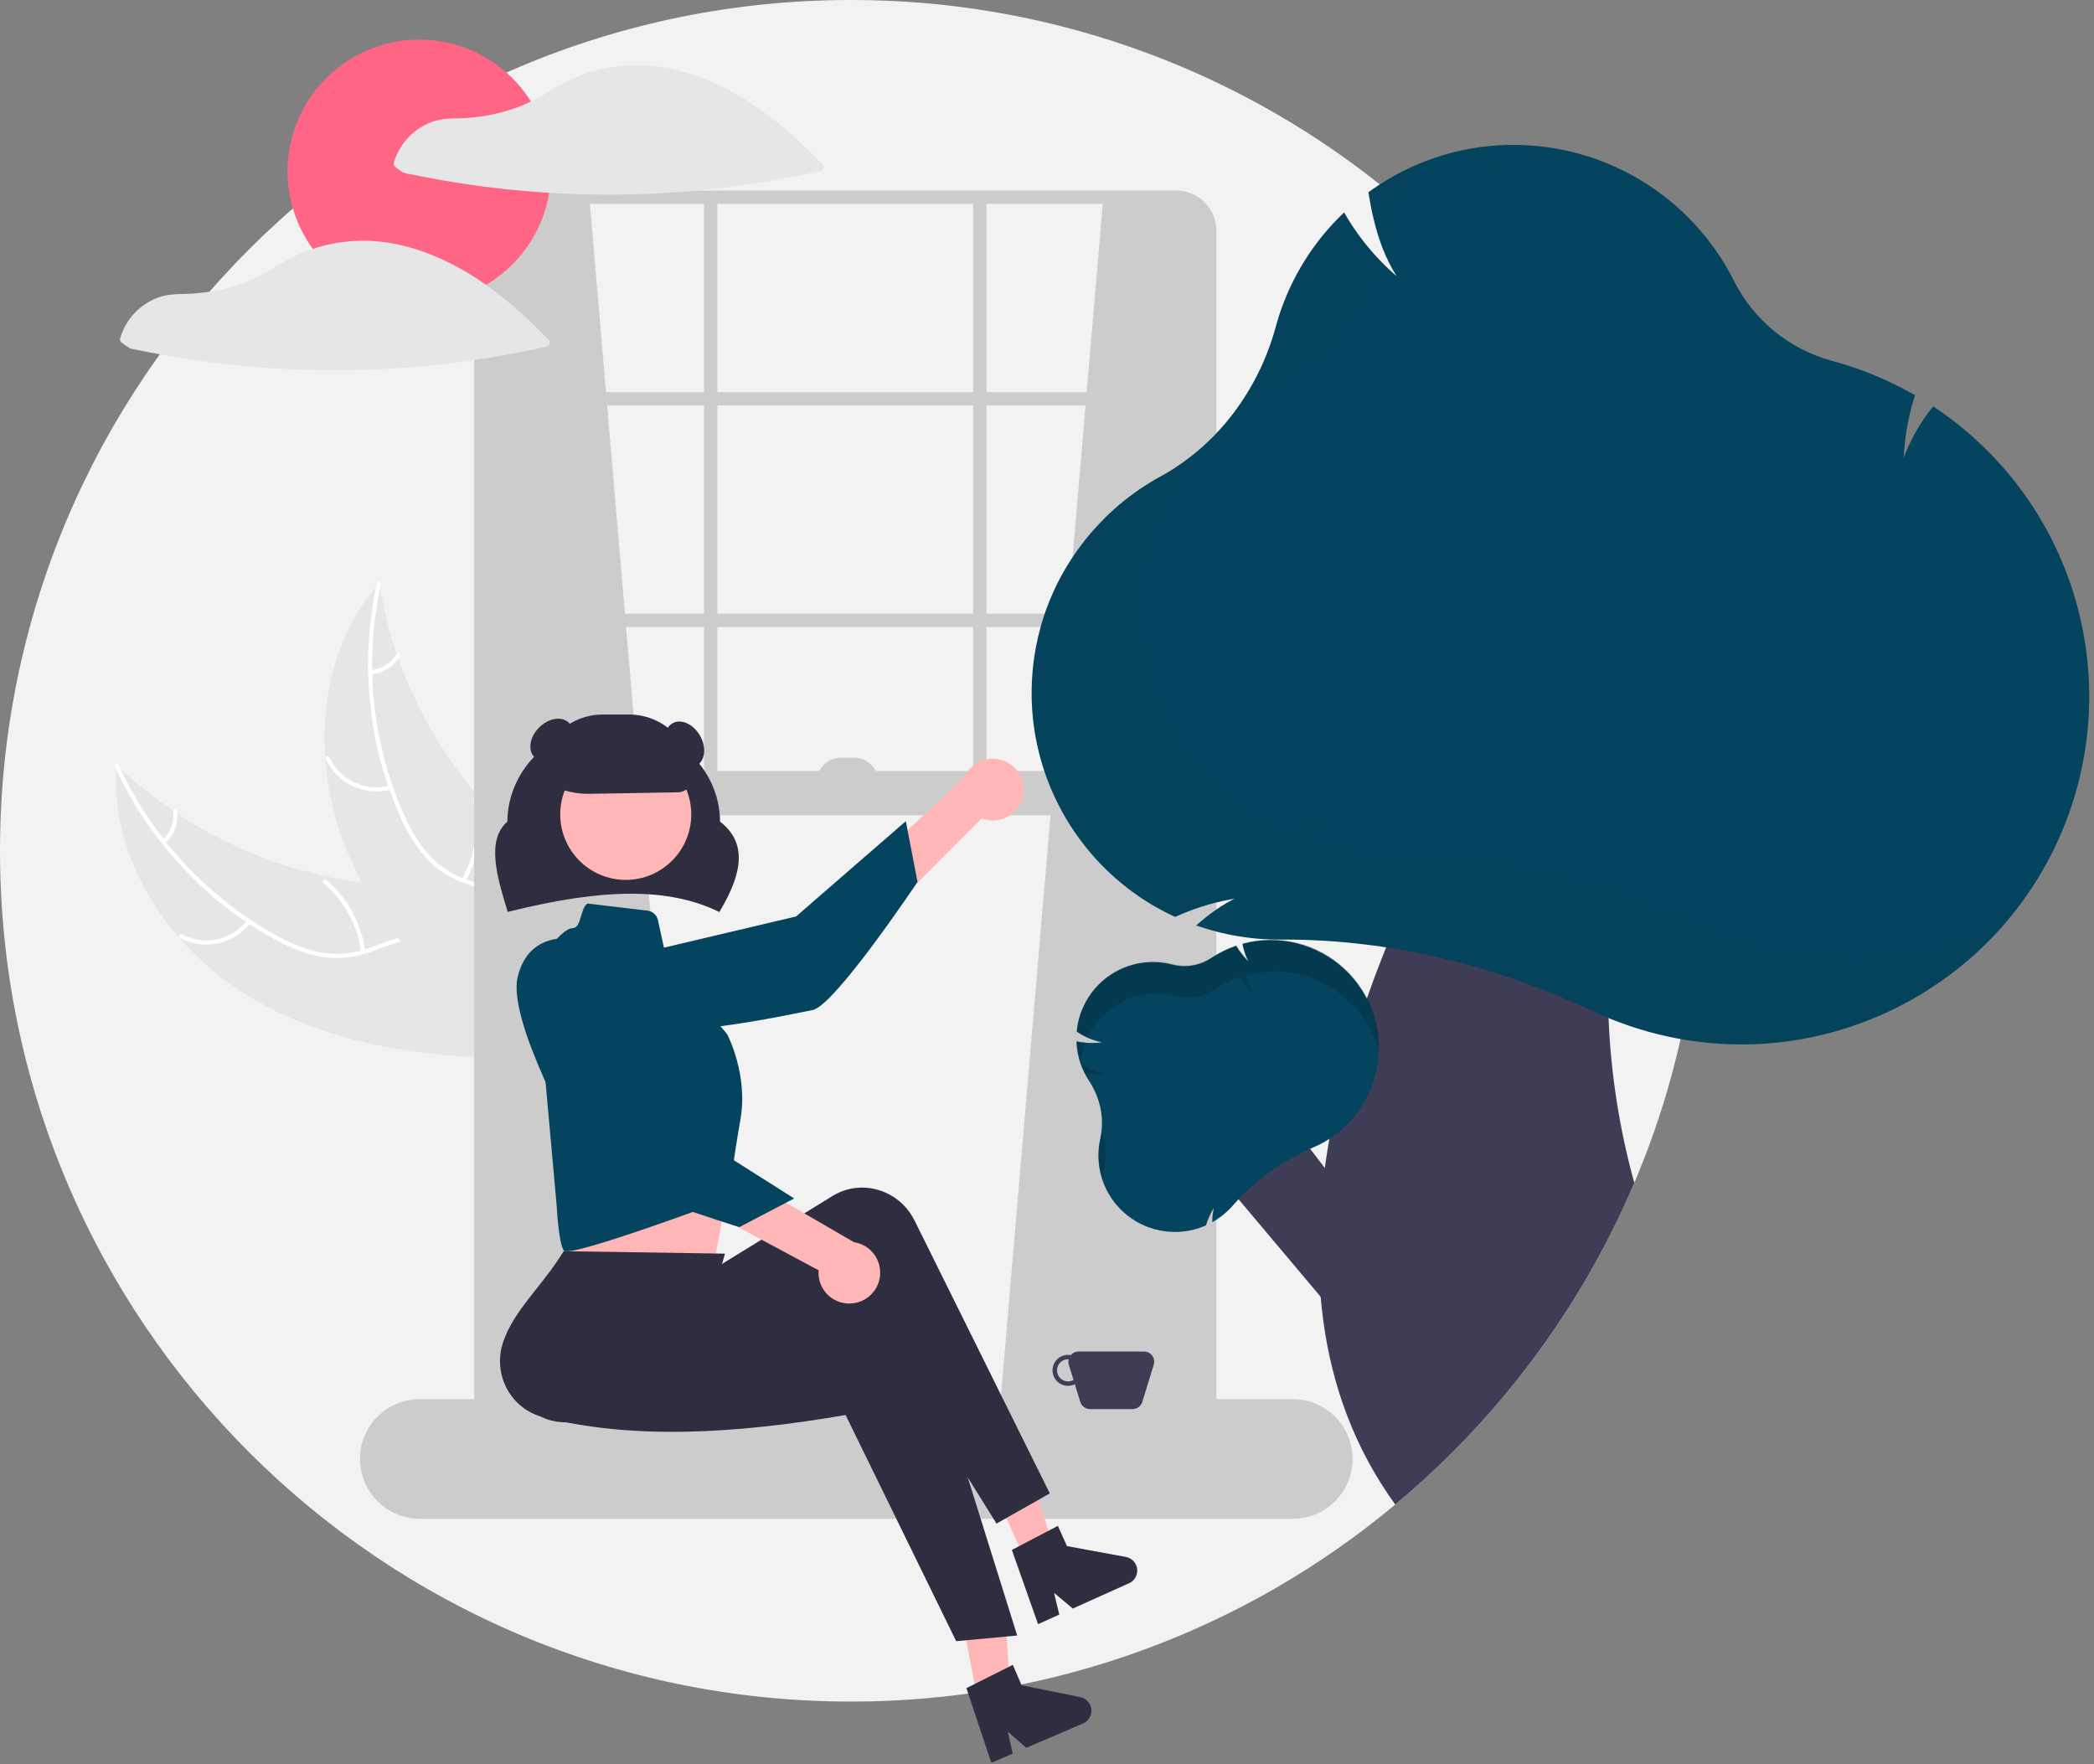 <svg width="330" height="278" viewBox="0 0 330 278" fill="none" xmlns="http://www.w3.org/2000/svg">
<rect x="0" y="0" width="330" height="278" fill="#808080" stroke="none"/>
<g clip-path="url(#clip0_106_29)">
<path d="M268.153 134.077C268.153 137.98 267.989 141.844 267.661 145.669C267.402 148.654 267.05 151.612 266.603 154.544C266.128 157.648 265.546 160.715 264.857 163.744V163.748C264.406 165.742 263.912 167.719 263.373 169.68C261.809 175.381 259.865 180.971 257.553 186.412C257.05 187.595 256.531 188.771 255.995 189.938C253.969 194.359 251.701 198.665 249.201 202.836C242.188 214.549 233.435 225.128 223.241 234.208C222.137 235.189 221.019 236.154 219.885 237.102C195.817 257.209 165.438 268.201 134.076 268.153C60.027 268.153 3.8147e-06 208.126 3.8147e-06 134.077C3.8147e-06 60.027 60.027 4.39934e-05 134.076 4.39934e-05C164.359 -0.048 193.757 10.202 217.445 29.067C218.555 29.947 219.651 30.847 220.734 31.766C226.016 36.246 230.945 41.125 235.479 46.361H235.482C256.597 70.701 268.201 101.854 268.153 134.077Z" fill="#F2F2F2"/>
<path d="M39.579 157.236C26.807 149.635 17.167 135.428 18.418 120.617C30.095 131.794 45.349 138.479 61.481 139.491C67.704 139.859 74.663 139.62 79.244 143.848C82.094 146.479 83.421 150.439 83.638 154.312C83.856 158.185 83.08 162.036 82.308 165.838L82.574 166.769C67.711 166.825 52.352 164.838 39.579 157.236Z" fill="#E6E6E6"/>
<path d="M18.73 120.602C23.847 131.789 32.36 141.08 43.058 147.155C45.358 148.442 47.803 149.548 50.402 150.061C52.939 150.541 55.558 150.334 57.987 149.46C60.268 148.69 62.513 147.639 64.942 147.438C67.502 147.225 69.872 148.213 71.734 149.943C74.012 152.06 75.394 154.869 76.65 157.662C78.044 160.764 79.444 164.009 82.117 166.24C82.441 166.51 82.003 166.997 81.679 166.727C77.028 162.846 76.268 156.346 72.55 151.775C70.815 149.642 68.427 148.019 65.59 148.061C63.108 148.099 60.793 149.181 58.49 149.98C56.071 150.819 53.648 151.213 51.095 150.844C48.483 150.466 45.99 149.454 43.667 148.231C38.421 145.418 33.649 141.798 29.527 137.504C24.795 132.628 20.933 126.979 18.106 120.801C17.931 120.419 18.556 120.222 18.73 120.602H18.73Z" fill="white"/>
<path d="M39.498 145.401C38.236 147.058 36.425 148.212 34.39 148.657C32.355 149.102 30.228 148.809 28.389 147.83C28.018 147.631 28.31 147.045 28.682 147.244C30.393 148.158 32.374 148.431 34.268 148.013C36.162 147.595 37.844 146.513 39.011 144.964C39.265 144.627 39.751 145.067 39.498 145.401L39.498 145.401Z" fill="white"/>
<path d="M56.881 150.002C56.35 145.777 54.246 141.908 50.988 139.166C50.665 138.894 51.103 138.407 51.426 138.678C54.81 141.538 56.992 145.57 57.536 149.967C57.587 150.386 56.933 150.419 56.881 150.002V150.002Z" fill="white"/>
<path d="M25.608 132.321C26.23 131.782 26.708 131.096 27 130.327C27.292 129.557 27.388 128.726 27.28 127.91C27.223 127.492 27.878 127.46 27.934 127.875C28.049 128.778 27.942 129.695 27.622 130.546C27.301 131.397 26.777 132.157 26.095 132.759C26.035 132.821 25.954 132.858 25.869 132.863C25.783 132.867 25.698 132.839 25.632 132.783C25.568 132.725 25.529 132.644 25.525 132.557C25.52 132.471 25.55 132.386 25.608 132.321V132.321Z" fill="white"/>
<path d="M59.761 91.924C59.804 92.185 59.847 92.445 59.895 92.708C60.49 96.203 61.368 99.644 62.52 102.997C62.605 103.258 62.695 103.521 62.787 103.779C65.649 111.828 69.98 119.276 75.56 125.744C77.783 128.315 80.199 130.714 82.786 132.919C86.359 135.965 90.475 138.982 92.766 142.914C93.009 143.322 93.227 143.744 93.419 144.179L83.689 166.373C83.642 166.412 83.6 166.454 83.552 166.493L83.204 167.397C83.063 167.293 82.918 167.181 82.777 167.077C82.695 167.017 82.615 166.952 82.532 166.891C82.478 166.85 82.424 166.808 82.373 166.773C82.355 166.759 82.337 166.745 82.324 166.734C82.273 166.699 82.229 166.662 82.183 166.629C81.374 166.009 80.568 165.382 79.765 164.749C79.76 164.746 79.76 164.746 79.757 164.739C73.653 159.896 67.898 154.5 63.146 148.403C63.003 148.219 62.855 148.034 62.717 147.84C60.59 145.08 58.692 142.15 57.043 139.08C56.145 137.397 55.333 135.669 54.61 133.903C52.75 129.337 51.621 124.507 51.262 119.589C50.549 109.787 52.978 99.865 59.275 92.484C59.436 92.295 59.595 92.111 59.761 91.924Z" fill="#E6E6E6"/>
<path d="M60.021 92.098C57.371 104.112 58.575 116.655 63.46 127.946C64.521 130.359 65.808 132.714 67.573 134.688C69.309 136.599 71.525 138.01 73.991 138.775C76.276 139.534 78.701 140.046 80.762 141.348C82.933 142.719 84.231 144.935 84.676 147.437C85.221 150.499 84.633 153.574 83.954 156.561C83.2 159.877 82.364 163.31 83.155 166.701C83.251 167.112 82.608 167.236 82.513 166.826C81.135 160.927 84.442 155.28 84.226 149.391C84.124 146.644 83.195 143.91 80.903 142.236C78.9 140.772 76.4 140.242 74.08 139.493C71.644 138.707 69.472 137.563 67.655 135.731C65.797 133.857 64.416 131.547 63.298 129.172C60.802 123.768 59.172 118.005 58.466 112.094C57.623 105.352 57.94 98.516 59.403 91.882C59.493 91.471 60.111 91.69 60.021 92.098Z" fill="white"/>
<path d="M61.673 124.403C59.667 124.966 57.527 124.797 55.634 123.927C53.741 123.057 52.219 121.543 51.34 119.654C51.164 119.271 51.75 118.979 51.927 119.362C52.742 121.122 54.16 122.533 55.924 123.339C57.688 124.146 59.683 124.295 61.547 123.76C61.953 123.645 62.076 124.288 61.673 124.403H61.673Z" fill="white"/>
<path d="M72.782 138.543C74.901 134.849 75.551 130.493 74.601 126.342C74.506 125.931 75.149 125.806 75.244 126.217C76.224 130.538 75.539 135.07 73.325 138.908C73.114 139.274 72.572 138.906 72.782 138.543Z" fill="white"/>
<path d="M58.457 105.596C59.279 105.54 60.073 105.281 60.77 104.842C61.466 104.403 62.043 103.798 62.448 103.081C62.654 102.713 63.196 103.081 62.991 103.447C62.54 104.237 61.902 104.905 61.134 105.391C60.365 105.878 59.489 106.169 58.583 106.239C58.498 106.253 58.411 106.234 58.339 106.185C58.268 106.137 58.218 106.064 58.198 105.98C58.182 105.895 58.2 105.807 58.249 105.735C58.297 105.663 58.372 105.613 58.457 105.596V105.596Z" fill="white"/>
<path d="M92.876 31.075L109.286 223.179L76.466 225.646V33.519C80.376 30.931 85.99 30.526 92.876 31.075Z" fill="#CCCCCC"/>
<path d="M173.88 31.075L157.47 223.179L190.291 225.646V33.519C186.38 30.931 180.766 30.526 173.88 31.075Z" fill="#CCCCCC"/>
<path d="M185.377 233.586H81.031C79.357 233.584 77.753 232.919 76.57 231.736C75.387 230.553 74.722 228.948 74.72 227.275V36.338C74.722 34.665 75.387 33.061 76.57 31.878C77.753 30.695 79.357 30.029 81.031 30.027H185.377C187.05 30.029 188.654 30.695 189.837 31.878C191.02 33.061 191.686 34.665 191.687 36.338V227.275C191.686 228.948 191.02 230.553 189.837 231.736C188.654 232.919 187.05 233.584 185.377 233.586ZM81.031 32.123C79.913 32.124 78.841 32.568 78.051 33.359C77.26 34.149 76.816 35.221 76.815 36.338V227.275C76.816 228.393 77.26 229.465 78.051 230.255C78.841 231.046 79.913 231.49 81.031 231.491H185.377C186.494 231.49 187.566 231.046 188.356 230.255C189.147 229.465 189.591 228.393 189.593 227.275V36.338C189.591 35.221 189.147 34.149 188.356 33.359C187.566 32.568 186.494 32.124 185.377 32.123L81.031 32.123Z" fill="#CCCCCC"/>
<path d="M190.64 61.801H75.767V63.896H190.64V61.801Z" fill="#CCCCCC"/>
<path d="M190.64 96.717H75.767V98.812H190.64V96.717Z" fill="#CCCCCC"/>
<path d="M113.045 31.075H110.95V126.395H113.045V31.075Z" fill="#CCCCCC"/>
<path d="M155.458 31.075H153.363V126.395H155.458V31.075Z" fill="#CCCCCC"/>
<path d="M203.733 239.347H66.165C63.665 239.347 61.267 238.354 59.499 236.586C57.731 234.818 56.738 232.42 56.738 229.92C56.738 227.42 57.731 225.022 59.499 223.254C61.267 221.486 63.665 220.493 66.165 220.493H203.733C206.234 220.493 208.632 221.486 210.399 223.254C212.167 225.022 213.161 227.42 213.161 229.92C213.161 232.42 212.167 234.818 210.399 236.586C208.632 238.354 206.234 239.347 203.733 239.347Z" fill="#CCCCCC"/>
<path d="M190.64 121.507H76.466V128.49H190.64V121.507Z" fill="#CCCCCC"/>
<path d="M113.37 143.731L113.225 143.661C105.441 139.901 95.249 139.905 80.176 143.673L80.015 143.714L79.967 143.555C78.372 138.326 76.566 132.405 79.959 129.491C80.007 120.942 87.506 114 96.717 114C105.927 114 113.425 120.938 113.475 129.485C118.523 133.345 116.117 139.048 113.451 143.592L113.37 143.731Z" fill="#2F2E41"/>
<path d="M161.208 125.424C161.069 126.117 160.779 126.771 160.359 127.34C159.94 127.908 159.401 128.378 158.78 128.716C158.159 129.054 157.472 129.251 156.767 129.295C156.061 129.338 155.355 129.226 154.698 128.967L127.192 156.608L124.738 148.026L152.056 122.357C152.564 121.282 153.45 120.43 154.544 119.963C155.639 119.497 156.866 119.448 157.994 119.826C159.123 120.204 160.073 120.983 160.665 122.014C161.257 123.046 161.451 124.26 161.208 125.424L161.208 125.424Z" fill="#FFB6B6"/>
<path d="M93.228 152.034C93.228 152.034 90.732 157.69 96.89 161.177C103.048 164.665 124.569 159.846 128.061 159.174C131.553 158.501 144.595 138.983 144.595 138.983L142.751 129.411L125.454 144.426L93.228 152.034Z" fill="#05445E"/>
<path d="M88.686 183.308L89.035 189.942C89.035 189.942 88.005 195.818 88.852 197.086C89.693 198.348 112.647 198.507 112.647 198.507C112.647 198.507 114.164 190.331 115.47 183.175L88.686 183.308Z" fill="#FFB6B6"/>
<path d="M154.682 271.023L159.48 270.054L158.107 250.671L151.025 252.102L154.682 271.023Z" fill="#FFB6B6"/>
<path d="M161.556 245.799L166.017 243.793L160.229 225.247L153.645 228.208L161.556 245.799Z" fill="#FFB6B6"/>
<path d="M165.442 235.349L157.042 240.106L136.325 206.816C121.782 216.614 107.561 221.306 93.225 223.81C88.378 224.673 83.436 224.236 82.506 219.302C82.462 219.072 82.428 218.84 82.402 218.607C81.829 213.218 88.532 206.311 89.384 199.718L107.729 198.617L109.991 201.517L131.207 188.474C135.473 185.851 141.085 187.27 143.74 191.643C143.88 191.874 144.011 192.11 144.131 192.353L165.442 235.349Z" fill="#2F2E41"/>
<path d="M160.3 257.744L150.689 258.637L133.261 222.994C115.979 225.967 99.675 226.919 85.573 223.323C80.799 222.123 77.88 217.193 79.055 212.312C79.11 212.084 79.173 211.858 79.245 211.635C80.933 206.485 85.351 202.842 88.832 197.178L114.256 197.564L111.416 207.362L136.114 204.166C141.081 203.524 145.618 207.119 146.246 212.196C146.279 212.464 146.301 212.734 146.311 213.004L160.3 257.744Z" fill="#2F2E41"/>
<path d="M98.613 138.664C104.315 138.664 108.937 134.041 108.937 128.34C108.937 122.638 104.315 118.016 98.613 118.016C92.912 118.016 88.29 122.638 88.29 128.34C88.29 134.041 92.912 138.664 98.613 138.664Z" fill="#FFB6B6"/>
<path d="M92.561 142.39L102.027 143.504C102.426 143.551 102.801 143.721 103.099 143.991C103.396 144.261 103.603 144.617 103.688 145.01L105.194 151.899L114.578 162.95C114.578 162.95 117.948 169.268 116.684 176.429C115.42 183.59 114.865 188.91 114.865 188.91C114.865 188.91 89.692 198.349 88.85 197.085C88.007 195.821 87.734 190.081 87.734 190.081L84.364 152.593C84.364 152.593 88.155 146.274 90.261 146.274C91.621 146.229 91.446 143.169 92.561 142.39Z" fill="#05445E"/>
<path d="M115.121 191.215C116.448 191.215 117.524 189.924 117.524 188.331C117.524 186.738 116.448 185.447 115.121 185.447C113.794 185.447 112.717 186.738 112.717 188.331C112.717 189.924 113.794 191.215 115.121 191.215Z" fill="#05445E"/>
<path d="M152.3 266.033L159.616 262.366L160.995 265.583L170.247 267.453C170.704 267.545 171.119 267.781 171.432 268.127C171.746 268.472 171.941 268.908 171.988 269.372C172.036 269.835 171.935 270.302 171.698 270.704C171.462 271.106 171.104 271.422 170.675 271.605L161.736 275.437L158.832 272.916L159.594 276.355L156.224 277.8L152.3 266.033Z" fill="#2F2E41"/>
<path d="M159.462 244.256L166.712 240.461L168.147 243.654L177.43 245.361C177.889 245.445 178.308 245.674 178.628 246.013C178.947 246.353 179.15 246.786 179.206 247.248C179.262 247.711 179.168 248.18 178.939 248.586C178.71 248.992 178.357 249.314 177.932 249.505L169.062 253.493L166.113 251.023L166.936 254.449L163.591 255.953L159.462 244.256Z" fill="#2F2E41"/>
<path d="M92.715 125.101C89.987 125.106 87.326 124.266 85.094 122.697L85.02 122.645V122.554C85.023 119.916 86.072 117.387 87.938 115.521C89.803 113.656 92.333 112.606 94.971 112.603H99.161C101.799 112.606 104.328 113.656 106.194 115.521C108.059 117.387 109.109 119.916 109.112 122.554C109.109 123.158 108.871 123.737 108.447 124.168C108.024 124.598 107.449 124.847 106.846 124.86L92.95 125.099C92.872 125.101 92.793 125.101 92.715 125.101Z" fill="#2F2E41"/>
<path d="M109.81 120.643C111.146 119.872 111.369 117.757 110.309 115.92C109.248 114.083 107.305 113.219 105.969 113.991C104.633 114.762 104.41 116.877 105.471 118.714C106.531 120.551 108.474 121.414 109.81 120.643Z" fill="#2F2E41"/>
<path d="M88.915 118.594C90.415 117.094 90.747 114.994 89.656 113.903C88.565 112.812 86.465 113.144 84.965 114.643C83.465 116.143 83.134 118.244 84.224 119.334C85.315 120.425 87.415 120.094 88.915 118.594Z" fill="#2F2E41"/>
<path d="M180.283 212.986H169.979C169.746 212.986 169.517 213.036 169.306 213.133C169.095 213.231 168.907 213.373 168.757 213.551C168.377 213.481 167.986 213.502 167.616 213.613C167.245 213.724 166.907 213.92 166.627 214.187C166.348 214.454 166.136 214.784 166.008 215.149C165.881 215.513 165.842 215.903 165.894 216.286C165.947 216.669 166.089 217.034 166.31 217.351C166.531 217.668 166.824 217.928 167.165 218.11C167.506 218.292 167.885 218.391 168.272 218.398C168.658 218.405 169.04 218.32 169.388 218.15L170.242 220.928C170.344 221.257 170.548 221.545 170.825 221.749C171.102 221.954 171.437 222.064 171.781 222.064H178.481C178.825 222.064 179.161 221.954 179.438 221.749C179.715 221.545 179.919 221.257 180.02 220.928L181.822 215.07C181.897 214.829 181.913 214.574 181.871 214.326C181.828 214.077 181.728 213.842 181.579 213.64C181.429 213.437 181.234 213.272 181.009 213.159C180.784 213.045 180.535 212.986 180.283 212.986ZM168.323 217.7C167.86 217.7 167.415 217.516 167.088 217.188C166.761 216.861 166.577 216.417 166.577 215.954C166.577 215.491 166.761 215.047 167.088 214.719C167.415 214.392 167.86 214.208 168.323 214.208C168.354 214.208 168.384 214.216 168.416 214.218C168.346 214.499 168.355 214.793 168.44 215.07L169.177 217.467C168.918 217.617 168.623 217.698 168.323 217.7Z" fill="#3F3D56"/>
<path d="M134.269 205.407C133.566 205.472 132.856 205.382 132.191 205.143C131.526 204.904 130.921 204.523 130.42 204.025C129.918 203.527 129.532 202.926 129.288 202.262C129.044 201.599 128.948 200.891 129.007 200.186L94.637 181.768L102.154 176.954L134.582 195.759C135.758 195.938 136.828 196.541 137.589 197.456C138.35 198.371 138.749 199.533 138.711 200.722C138.672 201.911 138.199 203.045 137.38 203.908C136.562 204.772 135.455 205.305 134.269 205.407Z" fill="#FFB6B6"/>
<path d="M89.273 147.919C89.273 147.919 83.14 147.151 81.566 154.051C79.992 160.95 90.782 180.184 92.428 183.336C94.075 186.488 116.514 193.382 116.514 193.382L125.155 188.869L105.808 176.607L89.273 147.919Z" fill="#05445E"/>
<path d="M132.505 119.412H134.6C135.619 119.412 136.596 119.817 137.316 120.537C138.036 121.257 138.441 122.234 138.441 123.253H128.665C128.665 122.234 129.069 121.257 129.789 120.537C130.51 119.817 131.487 119.412 132.505 119.412Z" fill="#CCCCCC"/>
<path d="M66.075 47.753C77.538 47.753 86.83 38.461 86.83 26.998C86.83 15.536 77.538 6.244 66.075 6.244C54.613 6.244 45.321 15.536 45.321 26.998C45.321 38.461 54.613 47.753 66.075 47.753Z" fill="#FF6584"/>
<path d="M129.621 25.917C124.128 20.155 117.749 14.898 110.197 12.12C108.094 11.344 105.912 10.795 103.691 10.486C103.674 10.483 103.657 10.487 103.639 10.485C103.603 10.476 103.566 10.469 103.529 10.464C100.423 10.068 97.27 10.258 94.234 11.025C92.749 11.398 91.301 11.902 89.906 12.533C88.506 13.216 87.15 13.984 85.845 14.834C83.082 16.488 80.041 17.622 76.87 18.182C75.279 18.469 73.667 18.627 72.05 18.655C70.648 18.683 69.325 18.732 67.996 19.239C66.576 19.773 65.3 20.631 64.271 21.745C63.242 22.86 62.488 24.199 62.068 25.657C62.036 25.787 62.046 25.923 62.096 26.047C62.147 26.171 62.235 26.276 62.349 26.346C62.708 26.604 63.059 26.896 63.437 27.125C63.773 27.279 64.132 27.377 64.499 27.415C65.1 27.542 65.701 27.665 66.303 27.784C68.521 28.224 70.749 28.613 72.985 28.951C77.511 29.636 82.061 30.119 86.635 30.399C95.799 30.954 104.995 30.678 114.109 29.573C119.231 28.953 124.318 28.073 129.351 26.937C129.453 26.907 129.546 26.852 129.62 26.775C129.694 26.699 129.747 26.605 129.774 26.503C129.801 26.4 129.801 26.292 129.774 26.189C129.748 26.087 129.695 25.993 129.621 25.917Z" fill="#E6E6E6"/>
<path d="M67.06 39.793C64.957 39.016 62.775 38.468 60.554 38.158C60.537 38.156 60.52 38.16 60.502 38.158C60.466 38.149 60.429 38.142 60.392 38.137C57.286 37.741 54.133 37.931 51.097 38.698C49.612 39.07 48.164 39.575 46.769 40.206C45.369 40.888 44.013 41.657 42.708 42.507C39.945 44.161 36.904 45.295 33.733 45.855C32.142 46.141 30.53 46.3 28.913 46.328C27.511 46.356 26.188 46.405 24.859 46.912C23.439 47.446 22.164 48.304 21.134 49.418C20.105 50.532 19.351 51.872 18.931 53.33C18.899 53.459 18.909 53.596 18.959 53.72C19.01 53.844 19.098 53.949 19.212 54.019C19.571 54.276 19.922 54.569 20.3 54.798C20.636 54.952 20.995 55.05 21.362 55.088C21.963 55.215 22.564 55.337 23.166 55.457C25.384 55.896 27.612 56.285 29.848 56.624C34.374 57.309 38.924 57.792 43.498 58.072C52.662 58.627 61.858 58.35 70.972 57.246C76.094 56.626 81.181 55.746 86.214 54.61C86.316 54.58 86.409 54.524 86.483 54.448C86.557 54.372 86.61 54.278 86.637 54.175C86.664 54.073 86.664 53.965 86.638 53.862C86.611 53.76 86.558 53.666 86.484 53.589C80.991 47.827 74.612 42.571 67.06 39.793Z" fill="#E6E6E6"/>
<path d="M216.73 194.515L200.769 173.548L188.176 180.669L214.862 212.359L216.73 194.515Z" fill="#3F3D56"/>
<path d="M253.495 160.431C253.85 169.218 255.211 177.935 257.553 186.412C257.05 187.595 256.531 188.771 255.995 189.938C253.969 194.359 251.701 198.665 249.201 202.836C242.188 214.549 233.435 225.127 223.241 234.208C222.138 235.189 221.019 236.154 219.885 237.102C213.423 228.192 209.934 218.36 208.555 208.241C208.381 206.956 208.238 205.657 208.129 204.365V204.358C207.864 201.219 207.779 198.067 207.874 194.917C207.878 194.666 207.885 194.411 207.895 194.156C208.018 190.79 208.321 187.417 208.779 184.076V184.072C208.831 183.688 208.883 183.304 208.943 182.92C209.11 181.768 209.299 180.616 209.505 179.47C210.704 172.865 212.377 166.355 214.512 159.991V159.987C214.571 159.802 214.631 159.621 214.697 159.439C214.927 158.748 215.161 158.064 215.402 157.379C215.417 157.326 215.436 157.273 215.458 157.222C215.769 156.328 216.087 155.441 216.411 154.562C216.499 154.317 216.589 154.073 216.684 153.828C217.05 152.847 217.424 151.873 217.804 150.913C217.923 150.606 218.045 150.298 218.168 149.995C218.262 149.761 218.353 149.527 218.45 149.296V149.293C219.006 147.921 219.568 146.575 220.137 145.257C221.733 141.548 223.374 138.06 224.973 134.845L224.976 134.841C231.614 121.528 237.647 112.883 237.647 112.883L260.304 120.215C257.601 125.009 255.51 132.079 254.365 140.421C253.482 147.051 253.191 153.746 253.495 160.427L253.495 160.431Z" fill="#3F3D56"/>
<path d="M215.839 158.298C215.706 157.987 215.556 157.683 215.402 157.379C214.606 155.837 213.58 154.425 212.361 153.189C212.18 153.004 211.991 152.819 211.795 152.645C209.692 150.708 207.135 149.332 204.359 148.645C201.584 147.957 198.68 147.981 195.916 148.713L195.902 148.72L195.797 148.748L195.821 148.867C195.926 149.42 196.078 149.963 196.275 150.49C196.328 150.634 196.387 150.77 196.446 150.906C196.471 150.969 196.502 151.025 196.53 151.087C196.53 151.087 196.527 151.091 196.534 151.091C196.534 151.094 196.537 151.098 196.537 151.101C196.604 151.231 196.666 151.363 196.736 151.489C196.593 151.353 196.457 151.213 196.324 151.07C196.195 150.937 196.076 150.798 195.958 150.658C195.551 150.183 195.183 149.677 194.858 149.143L194.802 149.048L194.704 149.087C193.387 149.543 192.13 150.159 190.961 150.92L190.835 151.004C189.943 151.589 188.938 151.981 187.885 152.153C186.832 152.325 185.754 152.274 184.722 152.002C183.095 151.583 181.398 151.506 179.74 151.777C178.081 152.048 176.497 152.661 175.088 153.577C174.155 154.185 173.311 154.921 172.582 155.763C172.519 155.836 172.456 155.913 172.393 155.986C172.26 156.147 172.135 156.311 172.012 156.478C170.7 158.233 169.894 160.314 169.684 162.494L169.677 162.575L169.743 162.62C170.924 163.43 172.26 163.986 173.667 164.254C172.784 164.378 171.889 164.4 171 164.321H170.996C170.593 164.287 170.192 164.231 169.795 164.153L169.722 164.139H169.718L169.628 164.122L169.642 164.289C169.746 166.423 170.417 168.49 171.586 170.277L171.621 170.326C171.634 170.344 171.646 170.363 171.656 170.382C172.152 171.14 172.564 171.948 172.885 172.795C173.702 174.897 173.881 177.193 173.402 179.397C172.86 181.754 173.04 184.22 173.919 186.474C174.799 188.727 176.336 190.663 178.332 192.03C180.085 193.236 182.128 193.953 184.25 194.107C184.54 194.132 184.833 194.146 185.127 194.146C186.806 194.151 188.467 193.805 190.004 193.13L190.06 193.109L190.074 193.046C190.37 192.092 190.785 191.179 191.31 190.329C191.138 190.999 191.052 191.688 191.052 192.379V192.609L191.251 192.494C191.422 192.393 191.597 192.285 191.754 192.183C192.697 191.567 193.551 190.825 194.292 189.977C194.582 189.641 194.875 189.317 195.183 188.992L195.186 188.989C195.783 188.353 196.415 187.732 197.071 187.138C198.468 185.884 199.962 184.743 201.541 183.727C203.118 182.714 204.767 181.818 206.474 181.045H206.478C206.67 180.954 206.865 180.867 207.057 180.783C207.908 180.413 208.726 179.974 209.505 179.471C209.533 179.453 209.557 179.439 209.582 179.422C212.957 177.212 215.439 173.875 216.584 170.007C217.73 166.139 217.466 161.989 215.839 158.298L215.839 158.298Z" fill="#05445E"/>
<path opacity="0.15" d="M173.977 184.355C173.882 184.779 173.81 185.208 173.761 185.641C173.111 183.587 173.017 181.397 173.488 179.294C173.561 178.973 173.615 178.647 173.658 178.32C174.303 180.267 174.413 182.351 173.977 184.355Z" fill="black"/>
<path opacity="0.15" d="M174.241 169.209C173.207 169.353 172.158 169.357 171.123 169.224C170.852 168.712 170.617 168.182 170.422 167.637C171.575 168.415 172.875 168.95 174.241 169.209Z" fill="black"/>
<path opacity="0.15" d="M171.04 164.208C170.658 165.185 170.404 166.206 170.285 167.248C169.967 166.256 169.779 165.227 169.726 164.186L169.717 164.018L169.882 164.05C170.265 164.122 170.652 164.175 171.04 164.208Z" fill="black"/>
<path opacity="0.15" d="M175.179 153.473C176.586 152.556 178.169 151.942 179.826 151.671C181.484 151.399 183.18 151.476 184.806 151.897C185.839 152.169 186.917 152.222 187.971 152.05C189.025 151.878 190.031 151.486 190.923 150.9L191.05 150.816C192.217 150.054 193.473 149.437 194.79 148.979L194.891 148.944L194.946 149.035C195.467 149.896 196.098 150.686 196.823 151.383C196.383 150.563 196.074 149.678 195.909 148.761L195.885 148.64L196.004 148.609C198.597 147.923 201.315 147.859 203.936 148.423C206.558 148.988 209.009 150.164 211.089 151.856C213.17 153.547 214.821 155.707 215.908 158.159C216.995 160.61 217.487 163.284 217.344 165.962C216.794 163.779 215.816 161.726 214.467 159.924C213.118 158.121 211.425 156.604 209.486 155.461C207.547 154.318 205.4 153.57 203.169 153.263C200.939 152.955 198.67 153.093 196.494 153.669L196.375 153.7L196.398 153.821C196.563 154.738 196.872 155.623 197.312 156.444C196.587 155.746 195.956 154.957 195.435 154.095L195.38 154.005L195.28 154.039C193.962 154.497 192.706 155.114 191.539 155.877L191.413 155.96C190.52 156.546 189.514 156.938 188.46 157.11C187.406 157.282 186.328 157.23 185.296 156.957C182.593 156.255 179.73 156.513 177.196 157.687C174.662 158.86 172.613 160.876 171.399 163.391C170.859 163.131 170.335 162.838 169.83 162.514L169.762 162.471L169.77 162.39C169.944 160.593 170.52 158.858 171.457 157.314C172.393 155.771 173.665 154.458 175.179 153.473Z" fill="black"/>
<path d="M304.982 64.259L304.65 64.039L304.41 64.353C302.545 66.701 301.062 69.327 300.014 72.136C300.158 68.9 300.724 65.697 301.697 62.607L301.801 62.283L301.501 62.112C297.594 59.9 293.432 58.173 289.106 56.972L288.635 56.846C285.319 55.937 282.233 54.338 279.577 52.156C276.921 49.973 274.754 47.255 273.219 44.179C269.652 37.119 264.017 31.315 257.065 27.541C250.113 23.768 242.176 22.204 234.313 23.058H234.309C234.225 23.065 234.138 23.076 234.054 23.086C233.911 23.1 233.771 23.118 233.632 23.135C233.345 23.174 233.066 23.212 232.787 23.254C232.549 23.289 232.308 23.327 232.071 23.369C231.945 23.387 231.823 23.407 231.701 23.432C231.579 23.453 231.453 23.474 231.331 23.498H231.327C228.983 23.942 226.685 24.602 224.463 25.471H224.459V25.474L223.897 25.695C223.318 25.932 222.743 26.183 222.172 26.449C222.043 26.508 221.918 26.571 221.788 26.63C221.753 26.648 221.715 26.665 221.68 26.686C221.313 26.861 220.95 27.042 220.591 27.234C220.538 27.259 220.486 27.287 220.434 27.315L220.098 27.493C219.362 27.891 218.638 28.313 217.927 28.76C217.867 28.795 217.811 28.83 217.752 28.868C217.689 28.91 217.623 28.952 217.56 28.994C217.522 29.015 217.483 29.043 217.445 29.067C217.337 29.134 217.232 29.203 217.127 29.277C216.918 29.413 216.708 29.553 216.502 29.696C216.289 29.839 216.08 29.989 215.87 30.139L215.661 30.289L215.699 30.548C215.734 30.761 215.765 30.974 215.804 31.183C215.839 31.393 215.874 31.599 215.912 31.805C215.971 32.15 216.038 32.493 216.104 32.824C216.149 33.044 216.191 33.261 216.24 33.474C216.286 33.694 216.335 33.914 216.387 34.134C216.488 34.587 216.596 35.028 216.712 35.46C216.767 35.677 216.827 35.893 216.89 36.106C216.925 36.236 216.96 36.365 216.998 36.49C217.026 36.578 217.054 36.665 217.082 36.752C217.089 36.78 217.096 36.812 217.106 36.843C217.114 36.873 217.123 36.902 217.134 36.93C217.173 37.06 217.211 37.185 217.249 37.307C217.27 37.374 217.291 37.44 217.316 37.503C217.365 37.653 217.417 37.807 217.469 37.953C217.525 38.121 217.585 38.289 217.644 38.453C217.658 38.495 217.672 38.533 217.686 38.575C217.696 38.606 217.707 38.638 217.721 38.669C217.735 38.704 217.749 38.742 217.763 38.777C217.822 38.934 217.881 39.095 217.944 39.252C217.965 39.308 217.986 39.367 218.011 39.423C218.577 40.846 219.272 42.213 220.088 43.508C219.184 42.733 218.313 41.912 217.476 41.043C216.184 39.701 214.994 38.264 213.915 36.745C213.828 36.627 213.74 36.504 213.66 36.382C213.496 36.148 213.335 35.914 213.178 35.677C213.011 35.432 212.85 35.178 212.693 34.926C212.588 34.759 212.483 34.587 212.382 34.42C212.281 34.259 212.187 34.102 212.096 33.942L211.823 33.474H211.82V33.477L211.436 33.854C211.282 34.004 211.129 34.155 210.978 34.305C206.286 39.026 202.886 44.876 201.108 51.291L201.055 51.483L201.003 51.682C200.902 52.038 200.801 52.384 200.692 52.737V52.74C200.588 53.089 200.476 53.438 200.357 53.781C200.249 54.105 200.137 54.427 200.018 54.748C199.98 54.856 199.938 54.964 199.893 55.073C199.819 55.282 199.739 55.488 199.659 55.698C199.62 55.792 199.582 55.89 199.544 55.984C199.449 56.214 199.355 56.445 199.261 56.672C199.247 56.707 199.229 56.745 199.212 56.78C199.184 56.85 199.153 56.92 199.125 56.986C199.051 57.154 198.974 57.325 198.901 57.492C198.849 57.6 198.8 57.712 198.751 57.82C198.73 57.869 198.706 57.918 198.685 57.967C198.555 58.246 198.423 58.522 198.283 58.795C198.126 59.116 197.965 59.437 197.794 59.751C197.644 60.045 197.487 60.331 197.323 60.617C197.04 61.123 196.743 61.626 196.436 62.115C196.317 62.304 196.199 62.492 196.076 62.681C196.049 62.726 196.021 62.772 195.993 62.813C195.891 62.977 195.787 63.135 195.678 63.295C195.605 63.404 195.532 63.512 195.458 63.617C195.336 63.805 195.207 63.987 195.074 64.165C195.039 64.221 195.001 64.273 194.963 64.325C194.767 64.598 194.572 64.863 194.373 65.128C194.366 65.132 194.366 65.135 194.362 65.139C194.355 65.139 194.355 65.142 194.352 65.146C194.264 65.261 194.177 65.376 194.086 65.488C193.968 65.652 193.838 65.813 193.709 65.97C193.5 66.235 193.28 66.504 193.056 66.766C193.049 66.773 193.046 66.78 193.039 66.783C191.882 68.143 190.629 69.417 189.289 70.596C189.264 70.617 189.247 70.638 189.222 70.656C189.034 70.82 188.845 70.984 188.65 71.144C188.57 71.211 188.489 71.277 188.409 71.343C188.276 71.455 188.14 71.567 188.007 71.668C187.992 71.684 187.974 71.698 187.955 71.71C187.836 71.808 187.721 71.898 187.602 71.989C187.459 72.105 187.316 72.213 187.169 72.321C186.478 72.845 185.768 73.339 185.04 73.805C184.931 73.878 184.816 73.951 184.704 74.021C184.638 74.063 184.572 74.105 184.509 74.14C184.243 74.304 183.978 74.465 183.713 74.618C183.447 74.776 183.175 74.926 182.906 75.072C182.33 75.387 181.761 75.715 181.206 76.057C180.926 76.231 180.647 76.406 180.371 76.584C179.275 77.296 178.219 78.059 177.204 78.871C176.19 79.684 175.217 80.547 174.289 81.458C174.174 81.57 174.059 81.685 173.943 81.804C173.713 82.031 173.489 82.261 173.276 82.492C172.934 82.845 172.606 83.208 172.281 83.574C170.569 85.517 169.053 87.625 167.756 89.866C167.105 90.985 166.513 92.138 165.983 93.319C165.581 94.203 165.214 95.107 164.883 96.022C164.663 96.633 164.457 97.25 164.265 97.872C164.17 98.183 164.08 98.497 163.992 98.811C163.696 99.876 163.448 100.952 163.245 102.031C163.081 102.897 162.948 103.764 162.847 104.632C162.795 105.068 162.753 105.505 162.714 105.938C162.625 107.002 162.579 108.067 162.577 109.133C162.57 112.332 162.959 115.519 163.734 118.623C163.905 119.307 164.095 119.988 164.303 120.665C164.408 121.004 164.52 121.339 164.631 121.674C164.914 122.512 165.227 123.342 165.571 124.164C165.777 124.656 165.993 125.145 166.22 125.63C167.662 128.716 169.503 131.599 171.695 134.206C172.054 134.635 172.426 135.058 172.809 135.473C172.812 135.473 172.809 135.477 172.809 135.477C173.759 136.513 174.765 137.497 175.822 138.423H175.825C176.248 138.797 176.677 139.159 177.114 139.509C177.117 139.506 177.117 139.509 177.117 139.509C177.557 139.865 178.001 140.208 178.454 140.539C178.681 140.703 178.912 140.868 179.146 141.032C179.603 141.356 180.07 141.669 180.546 141.971H180.549C181.024 142.278 181.506 142.571 181.995 142.851C182.976 143.413 183.982 143.94 185.015 144.418L185.19 144.499L185.368 144.418C187.025 143.673 188.733 143.046 190.479 142.544C190.864 142.432 191.251 142.331 191.635 142.233C192.606 141.992 193.583 141.789 194.568 141.625C193.609 142.106 192.683 142.651 191.796 143.256C191.108 143.72 190.431 144.226 189.75 144.785C189.523 144.97 189.296 145.162 189.069 145.358L188.503 145.847L189.212 146.08C189.47 146.164 189.729 146.248 189.987 146.325C190.34 146.437 190.689 146.538 191.031 146.632C191.778 146.842 192.53 147.027 193.287 147.187C193.472 147.226 193.653 147.264 193.838 147.303C194.198 147.372 194.561 147.442 194.924 147.505C194.939 147.509 194.954 147.511 194.97 147.512C195.347 147.575 195.727 147.634 196.104 147.687C196.806 147.788 197.508 147.868 198.21 147.928C198.287 147.938 198.363 147.941 198.444 147.945C198.615 147.959 198.782 147.973 198.953 147.983C199.331 148.008 199.711 148.025 200.092 148.039C200.12 148.039 200.144 148.043 200.172 148.043C200.364 148.05 200.556 148.057 200.748 148.06C200.748 148.06 200.748 148.064 200.752 148.06C200.944 148.064 201.136 148.067 201.328 148.067H202.389C202.588 148.067 202.787 148.071 202.99 148.071C203.269 148.071 203.552 148.074 203.831 148.078C203.905 148.078 203.981 148.081 204.058 148.081C204.505 148.088 204.952 148.099 205.399 148.109C205.427 148.109 205.455 148.113 205.483 148.113C205.93 148.127 206.377 148.141 206.824 148.161C206.921 148.165 207.019 148.168 207.12 148.175C207.55 148.193 207.979 148.214 208.409 148.238C208.531 148.245 208.657 148.256 208.782 148.263C209.107 148.28 209.435 148.301 209.76 148.326C209.952 148.336 210.141 148.35 210.333 148.367C211.108 148.427 211.879 148.493 212.654 148.57C212.913 148.591 213.171 148.619 213.43 148.647C214.121 148.72 214.815 148.8 215.511 148.888C215.821 148.923 216.132 148.965 216.443 149.006C216.478 149.01 216.513 149.013 216.548 149.02C216.932 149.073 217.312 149.125 217.696 149.181C217.948 149.216 218.199 149.254 218.45 149.293C218.709 149.331 218.967 149.37 219.226 149.415C219.365 149.436 219.505 149.46 219.648 149.485C219.983 149.537 220.322 149.593 220.661 149.656C220.691 149.659 220.721 149.663 220.751 149.67C221.471 149.796 222.193 149.928 222.913 150.071C223.335 150.152 223.754 150.235 224.173 150.323C224.501 150.389 224.83 150.459 225.158 150.529C225.214 150.539 225.27 150.553 225.325 150.567C225.338 150.571 225.351 150.573 225.364 150.574C225.86 150.682 226.359 150.794 226.855 150.913C228.576 151.311 230.295 151.753 232.012 152.24C232.406 152.348 232.801 152.463 233.195 152.578C233.363 152.627 233.527 152.676 233.691 152.725C234.033 152.826 234.372 152.927 234.714 153.036C235.014 153.126 235.318 153.221 235.619 153.319C235.807 153.378 235.996 153.437 236.184 153.5C236.477 153.591 236.771 153.685 237.061 153.786C237.308 153.863 237.553 153.944 237.797 154.031C238.146 154.146 238.499 154.265 238.848 154.39C238.95 154.425 239.054 154.46 239.156 154.499C239.581 154.645 240.007 154.795 240.433 154.953C240.849 155.103 241.264 155.256 241.676 155.41C241.963 155.518 242.249 155.623 242.532 155.735C242.85 155.857 243.167 155.979 243.482 156.105C243.935 156.283 244.393 156.464 244.847 156.649C245.266 156.817 245.681 156.988 246.1 157.166C246.177 157.198 246.257 157.229 246.334 157.264C246.697 157.414 247.06 157.571 247.42 157.728C247.654 157.826 247.884 157.927 248.115 158.029C249.12 158.469 250.125 158.924 251.128 159.394H251.132C251.76 159.691 252.399 159.973 253.042 160.242C253.192 160.305 253.342 160.368 253.495 160.427C253.75 160.536 254.009 160.637 254.267 160.742C254.435 160.808 254.602 160.874 254.773 160.937C255.021 161.035 255.273 161.129 255.524 161.22C255.789 161.318 256.051 161.415 256.32 161.506C256.414 161.541 256.509 161.573 256.606 161.608C256.917 161.712 257.228 161.817 257.542 161.918C257.574 161.929 257.605 161.939 257.64 161.95C257.968 162.054 258.296 162.159 258.628 162.257C258.654 162.267 258.681 162.275 258.708 162.281C259.064 162.39 259.428 162.494 259.787 162.596C260.318 162.742 260.852 162.882 261.386 163.011C261.484 163.036 261.582 163.06 261.68 163.081C261.966 163.151 262.249 163.217 262.535 163.28C262.839 163.35 263.146 163.413 263.45 163.476C263.757 163.538 264.064 163.601 264.368 163.657C264.532 163.689 264.696 163.72 264.857 163.748L265.286 163.821C265.583 163.874 265.88 163.919 266.18 163.968C266.189 163.967 266.197 163.969 266.205 163.971C266.543 164.024 266.879 164.073 267.217 164.114C267.542 164.16 267.867 164.198 268.191 164.237C268.258 164.244 268.328 164.251 268.397 164.258C268.666 164.289 268.935 164.32 269.204 164.345C269.281 164.352 269.358 164.359 269.434 164.366C269.7 164.39 269.965 164.415 270.231 164.432C270.284 164.439 270.337 164.443 270.391 164.443C270.629 164.464 270.866 164.481 271.103 164.492C271.271 164.506 271.435 164.513 271.603 164.523C271.69 164.526 271.774 164.53 271.861 164.533C272.092 164.547 272.322 164.554 272.556 164.561C272.839 164.572 273.122 164.579 273.401 164.586C273.74 164.593 274.082 164.596 274.42 164.596H274.427C274.759 164.596 275.094 164.593 275.426 164.586H275.552L275.918 164.575C276.107 164.572 276.295 164.565 276.48 164.558C276.837 164.544 277.189 164.526 277.542 164.506C277.682 164.499 277.825 164.488 277.964 164.481C278.027 164.478 278.094 164.471 278.156 164.467C278.376 164.453 278.593 164.439 278.813 164.422C279.04 164.404 279.27 164.383 279.497 164.359C279.791 164.331 280.084 164.3 280.377 164.268C280.608 164.244 280.838 164.216 281.065 164.188C281.095 164.185 281.126 164.18 281.156 164.174C281.376 164.149 281.596 164.121 281.812 164.09C282.071 164.055 282.325 164.017 282.58 163.978C282.608 163.975 282.633 163.971 282.661 163.968C283.101 163.898 283.544 163.828 283.987 163.748C284.452 163.664 284.916 163.573 285.377 163.479C285.548 163.444 285.716 163.406 285.887 163.371C285.981 163.35 286.079 163.332 286.17 163.311C286.313 163.28 286.452 163.249 286.592 163.214C286.617 163.21 286.645 163.203 286.669 163.2C286.864 163.158 287.057 163.109 287.252 163.06C287.643 162.966 288.027 162.868 288.411 162.763C288.582 162.721 288.753 162.676 288.918 162.631C288.966 162.617 289.015 162.603 289.061 162.589C289.769 162.39 290.472 162.179 291.17 161.957C291.477 161.859 291.781 161.758 292.084 161.649C292.737 161.426 293.384 161.191 294.026 160.944C294.197 160.881 294.368 160.811 294.539 160.745C294.79 160.644 295.042 160.543 295.29 160.441C295.513 160.347 295.737 160.253 295.964 160.155C296.075 160.11 296.187 160.061 296.299 160.012C296.634 159.865 296.969 159.715 297.301 159.565C297.524 159.46 297.744 159.359 297.964 159.254C298.313 159.087 298.659 158.916 299.005 158.744C299.092 158.699 299.176 158.654 299.26 158.612C299.48 158.5 299.7 158.385 299.923 158.273C300.276 158.085 300.628 157.896 300.977 157.7C301.096 157.638 301.211 157.571 301.33 157.505C301.714 157.288 302.095 157.069 302.472 156.845C303.306 156.346 304.129 155.824 304.94 155.281C305.143 155.148 305.345 155.008 305.544 154.872C305.921 154.614 306.292 154.349 306.662 154.083C306.7 154.055 306.735 154.027 306.773 154.003C306.958 153.867 307.144 153.731 307.329 153.591C307.713 153.301 308.093 153.008 308.474 152.708C308.481 152.704 308.491 152.694 308.502 152.687C308.673 152.55 308.844 152.414 309.012 152.278C309.532 151.856 310.045 151.426 310.548 150.983C310.796 150.77 311.04 150.55 311.281 150.33C311.463 150.166 311.644 150.002 311.822 149.834C312.182 149.495 312.535 149.16 312.884 148.818C313.058 148.65 313.229 148.476 313.404 148.301C313.575 148.127 313.75 147.952 313.921 147.774C313.98 147.715 314.039 147.652 314.099 147.589C314.273 147.404 314.448 147.215 314.623 147.03C314.773 146.87 314.919 146.702 315.069 146.534C315.321 146.255 315.576 145.976 315.824 145.693C315.837 145.677 315.851 145.662 315.865 145.648C315.879 145.63 315.893 145.616 315.904 145.602H315.9C320.976 139.733 324.746 132.854 326.964 125.418C329.181 117.983 329.793 110.162 328.761 102.472C327.729 94.782 325.076 87.399 320.976 80.811C316.877 74.224 311.425 68.582 304.982 64.259L304.982 64.259Z" fill="#05445E"/>
<g opacity="0.15">
<path opacity="0.15" d="M234.31 23.056C235.006 25.556 236.053 27.944 237.42 30.15C235.132 28.185 233.087 25.952 231.33 23.499C232.317 23.313 233.31 23.165 234.31 23.056Z" fill="black"/>
<path opacity="0.15" d="M200.24 61.72C197.656 63.131 195.239 64.829 193.037 66.783C196.756 62.386 199.473 57.234 201.001 51.682C201.02 51.616 201.038 51.548 201.056 51.482L201.108 51.293C202.945 44.667 206.508 38.648 211.434 33.851L211.822 33.474L212.095 33.94C213.605 36.508 215.412 38.889 217.479 41.034C214.312 49.97 208.149 57.407 200.24 61.72Z" fill="black"/>
<path opacity="0.15" d="M218.441 37.937L218.389 38.126C218.371 38.193 218.352 38.26 218.334 38.327C218.232 38.694 218.124 39.059 218.012 39.422C216.907 36.561 216.131 33.584 215.7 30.548L215.659 30.29L215.871 30.139C218.528 28.23 221.413 26.661 224.46 25.469C221.725 29.232 219.686 33.455 218.441 37.937Z" fill="black"/>
<path opacity="0.15" d="M182.907 75.076C185.194 73.824 187.335 72.321 189.289 70.596C185.385 75.141 182.587 80.529 181.113 86.337C179.639 92.145 179.531 98.216 180.795 104.073C182.06 109.93 184.664 115.414 188.403 120.097C192.142 124.779 196.914 128.532 202.346 131.062L202.523 131.143L202.699 131.064C205.633 129.738 208.726 128.799 211.902 128.269C209.92 129.279 208.072 130.533 206.402 132.003L205.837 132.491L206.546 132.725C207.158 132.927 207.77 133.113 208.364 133.279C211.859 134.252 215.471 134.735 219.099 134.715C235.579 134.609 252.188 138.419 268.463 146.039C271.254 147.344 274.149 148.414 277.118 149.238C290.056 152.84 303.868 151.545 315.91 145.599C309.121 153.451 300.244 159.216 290.309 162.224C280.374 165.232 269.79 165.36 259.785 162.593C256.817 161.769 253.922 160.699 251.13 159.395C234.855 151.775 218.247 147.965 201.766 148.07C198.139 148.091 194.526 147.607 191.032 146.634C190.437 146.469 189.825 146.283 189.213 146.08L188.505 145.846L189.07 145.358C190.74 143.888 192.587 142.634 194.569 141.624C191.394 142.154 188.3 143.093 185.366 144.419L185.19 144.499L185.013 144.417C178.49 141.381 172.939 136.592 168.98 130.584C165.02 124.577 162.807 117.587 162.589 110.395C162.371 103.204 164.155 96.093 167.743 89.856C171.33 83.619 176.581 78.502 182.907 75.076L182.907 75.076Z" fill="black"/>
</g>
</g>
<defs>
<clipPath id="clip0_106_29">
<rect width="329.256" height="277.8" fill="white"/>
</clipPath>
</defs>
</svg>
